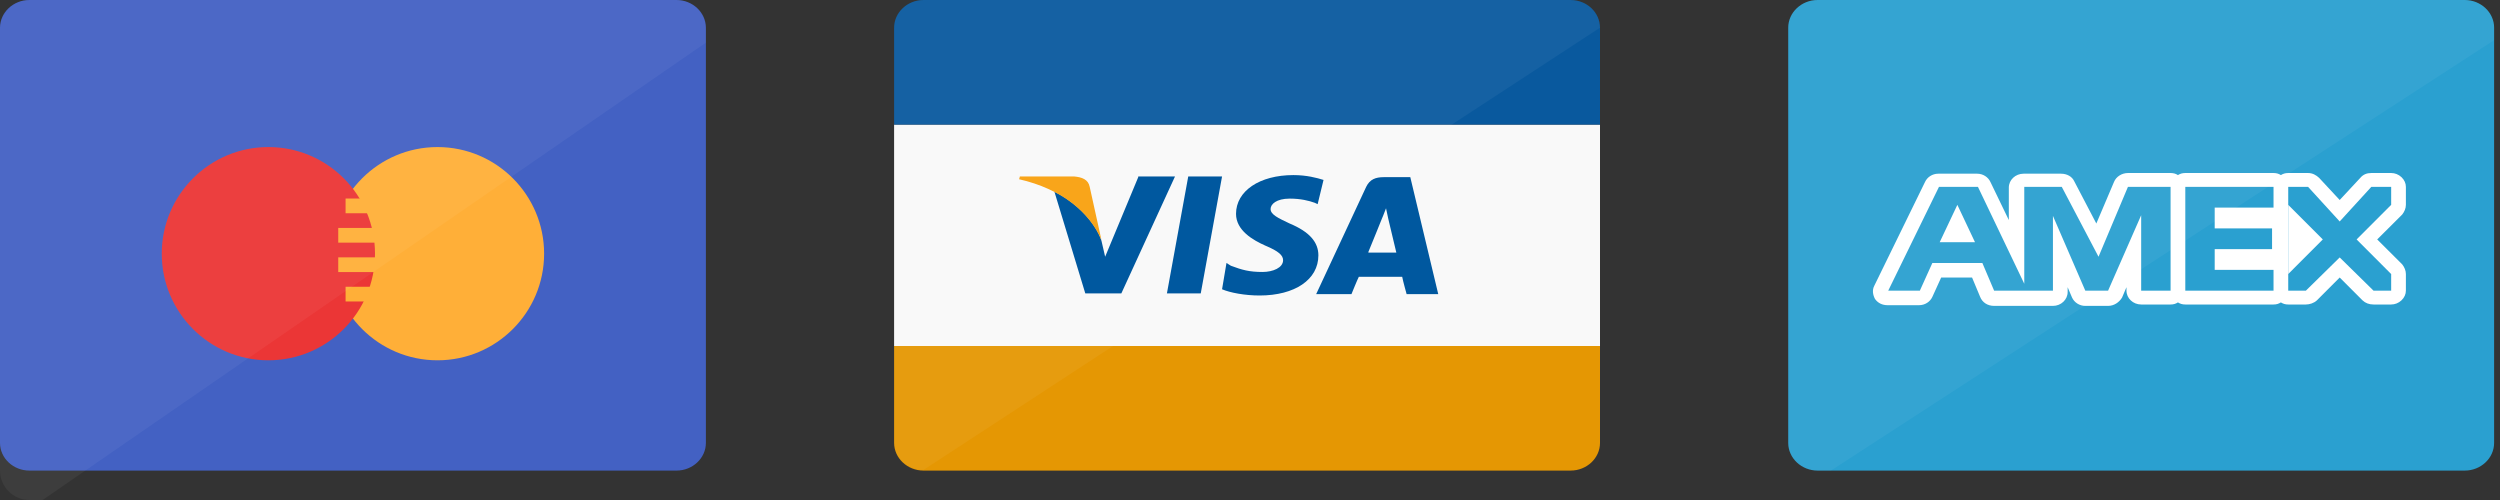 <svg width="175" height="35" viewBox="0 0 175 35" fill="none" xmlns="http://www.w3.org/2000/svg">
<rect x="0" y="0" width="175" height="35" fill="#333333" stroke="none"/>
<path d="M2.059 0H47.353C48.485 0 49.412 0.872 49.412 1.938V31.003C49.412 32.069 48.485 32.941 47.353 32.941H2.059C0.926 32.941 0 32.069 0 31.003V1.938C0 0.872 0.926 0 2.059 0Z" fill="#4361C3"/>
<path d="M30.625 10.294C34.743 10.294 38.088 13.64 38.088 17.757C38.088 21.875 34.743 25.221 30.625 25.221C26.507 25.221 23.162 21.875 23.162 17.757C23.162 13.64 26.507 10.294 30.625 10.294Z" fill="#FFAF38"/>
<rect x="24.191" y="13.897" width="5.147" height="1.029" fill="#FFAF38"/>
<path d="M18.787 25.221C14.669 25.221 11.323 21.875 11.323 17.757C11.323 13.64 14.669 10.294 18.787 10.294C22.904 10.294 26.25 13.64 26.25 17.757C26.25 21.875 22.904 25.221 18.787 25.221Z" fill="#EB3636"/>
<path fill-rule="evenodd" clip-rule="evenodd" d="M30.882 13.897H24.191V14.927H30.882V13.897ZM24.191 20.074V21.103H30.882V20.074H24.191ZM30.368 16.985H23.677V15.956H30.368V16.985ZM23.677 19.044H30.368V18.015H23.677V19.044Z" fill="#FFAF38"/>
<path opacity="0.05" d="M2.059 35H2.985L49.412 2.985V2.059C49.412 0.926 48.485 0 47.353 0H2.059C0.926 0 0 0.926 0 2.059V32.941C0 34.074 0.926 35 2.059 35Z" fill="white"/>
<rect x="62.588" y="8.72" width="49.412" height="15.502" fill="#F9F9F9"/>
<path d="M64.647 0H109.941C111.074 0 112 0.872 112 1.938V8.72H62.588V1.938C62.588 0.872 63.515 0 64.647 0Z" fill="#09599E"/>
<path d="M62.588 24.222H112V31.004C112 32.069 111.074 32.941 109.941 32.941H64.647C63.515 32.941 62.588 32.069 62.588 31.004V24.222Z" fill="#E59703"/>
<path opacity="0.05" d="M64.647 32.893C63.515 32.893 62.588 32.021 62.588 30.955V1.938C62.588 0.872 63.515 0 64.647 0H109.941C111.074 0 112 0.872 112 1.938" fill="white"/>
<path d="M81.684 20.54L83.177 12.353H85.544L84.052 20.54H81.684Z" fill="#00589F"/>
<path d="M92.647 12.595C92.184 12.45 91.463 12.256 90.537 12.256C88.169 12.256 86.522 13.37 86.522 14.969C86.522 16.131 87.706 16.81 88.581 17.197C89.507 17.585 89.816 17.875 89.816 18.215C89.816 18.747 89.096 19.038 88.375 19.038C87.448 19.038 86.934 18.893 86.162 18.602L85.853 18.408L85.544 20.249C86.11 20.491 87.14 20.685 88.169 20.685C90.64 20.685 92.287 19.571 92.287 17.875C92.287 16.955 91.669 16.228 90.279 15.647C89.456 15.259 88.941 15.017 88.941 14.63C88.941 14.291 89.353 13.903 90.279 13.903C91.052 13.903 91.618 14.048 92.029 14.194L92.235 14.291L92.647 12.595" fill="#00589F"/>
<path fill-rule="evenodd" clip-rule="evenodd" d="M96.868 12.401H98.721L100.677 20.588H98.463C98.463 20.588 98.206 19.668 98.154 19.377H95.118C95.015 19.571 94.603 20.588 94.603 20.588H92.132L95.632 13.08C95.89 12.547 96.302 12.401 96.868 12.401ZM96.713 15.356C96.713 15.356 95.993 17.149 95.787 17.633V17.682H97.743C97.64 17.246 97.177 15.308 97.177 15.308L97.022 14.581C96.919 14.872 96.713 15.356 96.713 15.356Z" fill="#00589F"/>
<path d="M79.677 12.401L77.36 17.972L77.103 16.858C76.691 15.55 75.302 14.145 73.809 13.419L75.971 20.54H78.493L82.25 12.353H79.677" fill="#00589F"/>
<path d="M75.199 12.353H71.39L71.338 12.547C74.324 13.225 76.279 14.872 77.103 16.81L76.279 13.079C76.177 12.547 75.713 12.401 75.199 12.353" fill="#F9A51A"/>
<path d="M127.235 0H172.529C173.662 0 174.588 0.872 174.588 1.938V31.003C174.588 32.069 173.662 32.941 172.529 32.941H127.235C126.103 32.941 125.176 32.069 125.176 31.003V1.938C125.176 0.872 126.103 0 127.235 0Z" fill="#2AA0D0"/>
<path fill-rule="evenodd" clip-rule="evenodd" d="M152.971 12.595H159.147C159.404 12.595 159.662 12.837 159.662 13.08V14.533C159.662 14.824 159.456 15.017 159.147 15.017H155.544V15.502H159.044C159.353 15.502 159.559 15.695 159.559 15.986V17.439C159.559 17.73 159.353 17.924 159.044 17.924H155.544V18.408H159.147C159.456 18.408 159.662 18.602 159.662 18.893V20.346C159.662 20.637 159.456 20.831 159.147 20.831H152.971C152.713 20.831 152.456 20.637 152.456 20.395C152.456 20.637 152.199 20.831 151.941 20.831H149.882C149.574 20.831 149.368 20.637 149.368 20.346V17.536L148.029 20.54C147.978 20.734 147.772 20.831 147.566 20.831H145.971C145.765 20.831 145.61 20.734 145.507 20.54L144.221 17.585V20.346C144.221 20.637 144.015 20.831 143.706 20.831H139.588C139.382 20.831 139.228 20.734 139.125 20.54L138.404 18.893H135.574L134.801 20.54C134.75 20.734 134.544 20.831 134.338 20.831H132.125C131.971 20.831 131.816 20.734 131.713 20.588C131.61 20.443 131.61 20.249 131.662 20.104L135.213 12.837C135.316 12.644 135.471 12.547 135.676 12.547H138.404C138.61 12.547 138.765 12.644 138.868 12.837L141.132 17.585V13.031C141.132 12.741 141.338 12.547 141.647 12.547H144.324C144.529 12.547 144.684 12.692 144.787 12.837L146.846 16.761L148.493 12.886C148.544 12.692 148.75 12.595 148.956 12.595H151.941C152.199 12.595 152.456 12.789 152.456 13.031C152.456 12.789 152.713 12.595 152.971 12.595ZM137.015 15.502L136.551 16.471H137.478L137.015 15.502Z" fill="#2AA0D0"/>
<path fill-rule="evenodd" clip-rule="evenodd" d="M165.684 16.761L167.743 18.844C167.846 18.941 167.897 19.038 167.897 19.183V20.346C167.897 20.491 167.846 20.588 167.743 20.685C167.64 20.782 167.537 20.831 167.382 20.831H166.044C165.941 20.831 165.787 20.782 165.684 20.685L163.728 18.747L161.772 20.685C161.669 20.782 161.566 20.831 161.412 20.831H160.176C159.868 20.831 159.662 20.637 159.662 20.346V13.08C159.662 12.789 159.868 12.595 160.176 12.595H161.566C161.721 12.595 161.824 12.644 161.926 12.789L163.779 14.775L165.581 12.741C165.684 12.644 165.838 12.595 165.993 12.595H167.382C167.537 12.595 167.64 12.644 167.743 12.741C167.846 12.837 167.897 12.934 167.897 13.08V14.339C167.897 14.485 167.846 14.581 167.743 14.678L165.684 16.761ZM160.691 15.55V17.924L161.875 16.713L160.691 15.55Z" fill="#2AA0D0"/>
<path d="M135.779 16.955H138.25L137.015 14.339L135.779 16.955Z" fill="white"/>
<path d="M160.176 19.183L162.596 16.761L160.176 14.339V19.183Z" fill="white"/>
<path fill-rule="evenodd" clip-rule="evenodd" d="M166.404 16.761L168.154 18.505C168.309 18.699 168.412 18.941 168.412 19.183V20.346C168.412 20.588 168.309 20.83 168.103 21.024C167.897 21.218 167.64 21.315 167.382 21.315H166.147C165.838 21.315 165.581 21.218 165.375 21.024L163.779 19.426L162.184 21.024C161.978 21.218 161.669 21.315 161.412 21.315H160.176C159.971 21.315 159.816 21.266 159.662 21.169C159.507 21.266 159.353 21.315 159.147 21.315H152.971C152.765 21.315 152.61 21.266 152.456 21.169C152.301 21.266 152.147 21.315 151.941 21.315H149.882C149.316 21.315 148.853 20.879 148.853 20.346V20.104L148.544 20.83C148.338 21.169 147.978 21.412 147.566 21.412H145.971C145.559 21.412 145.199 21.169 145.044 20.83L144.735 20.104V20.443C144.735 20.976 144.272 21.412 143.706 21.412H139.588C139.125 21.412 138.765 21.169 138.61 20.782L138.044 19.426H135.882L135.265 20.782C135.11 21.121 134.75 21.363 134.338 21.363H132.125C131.765 21.363 131.456 21.218 131.25 20.927C131.096 20.637 131.044 20.298 131.199 20.007L134.75 12.741C134.904 12.401 135.265 12.159 135.676 12.159H138.404C138.816 12.159 139.176 12.401 139.331 12.741L140.618 15.405V13.128C140.618 12.595 141.081 12.159 141.647 12.159H144.272C144.684 12.159 145.044 12.353 145.199 12.692L146.743 15.647L147.978 12.741C148.132 12.353 148.544 12.111 148.956 12.111H151.941C152.147 12.111 152.301 12.159 152.456 12.256C152.61 12.159 152.765 12.111 152.971 12.111H159.147C159.353 12.111 159.507 12.159 159.662 12.256C159.816 12.159 159.971 12.111 160.176 12.111H161.566C161.875 12.111 162.132 12.256 162.338 12.45L163.779 14L165.221 12.45C165.426 12.208 165.684 12.111 165.993 12.111H167.382C167.64 12.111 167.897 12.208 168.103 12.401C168.309 12.595 168.412 12.837 168.412 13.08V14.339C168.412 14.581 168.309 14.823 168.154 15.017L166.404 16.761ZM149.882 20.346H151.941V13.08H148.956L146.897 17.972L144.324 13.08H141.699V19.862L138.456 13.08H135.728L132.176 20.346H134.39L135.265 18.408H138.765L139.588 20.346H143.706V15.114L145.971 20.346H147.566L149.882 15.066V20.346ZM159.147 14.533H155.029V15.986H159.044V17.439H155.029V18.893H159.147V20.346H152.971V13.08H159.147V14.533ZM163.779 18.021L166.147 20.346H167.382V19.183L164.963 16.761L167.382 14.339V13.08H165.993L163.779 15.502L161.566 13.08H160.176V20.346H161.412L163.779 18.021Z" fill="white"/>
<path opacity="0.05" d="M127.235 32.941H128.162L174.588 2.81V1.938C174.588 0.872 173.662 0 172.529 0H127.235C126.103 0 125.176 0.872 125.176 1.938V31.003C125.176 32.069 126.103 32.941 127.235 32.941Z" fill="white"/>
</svg>
